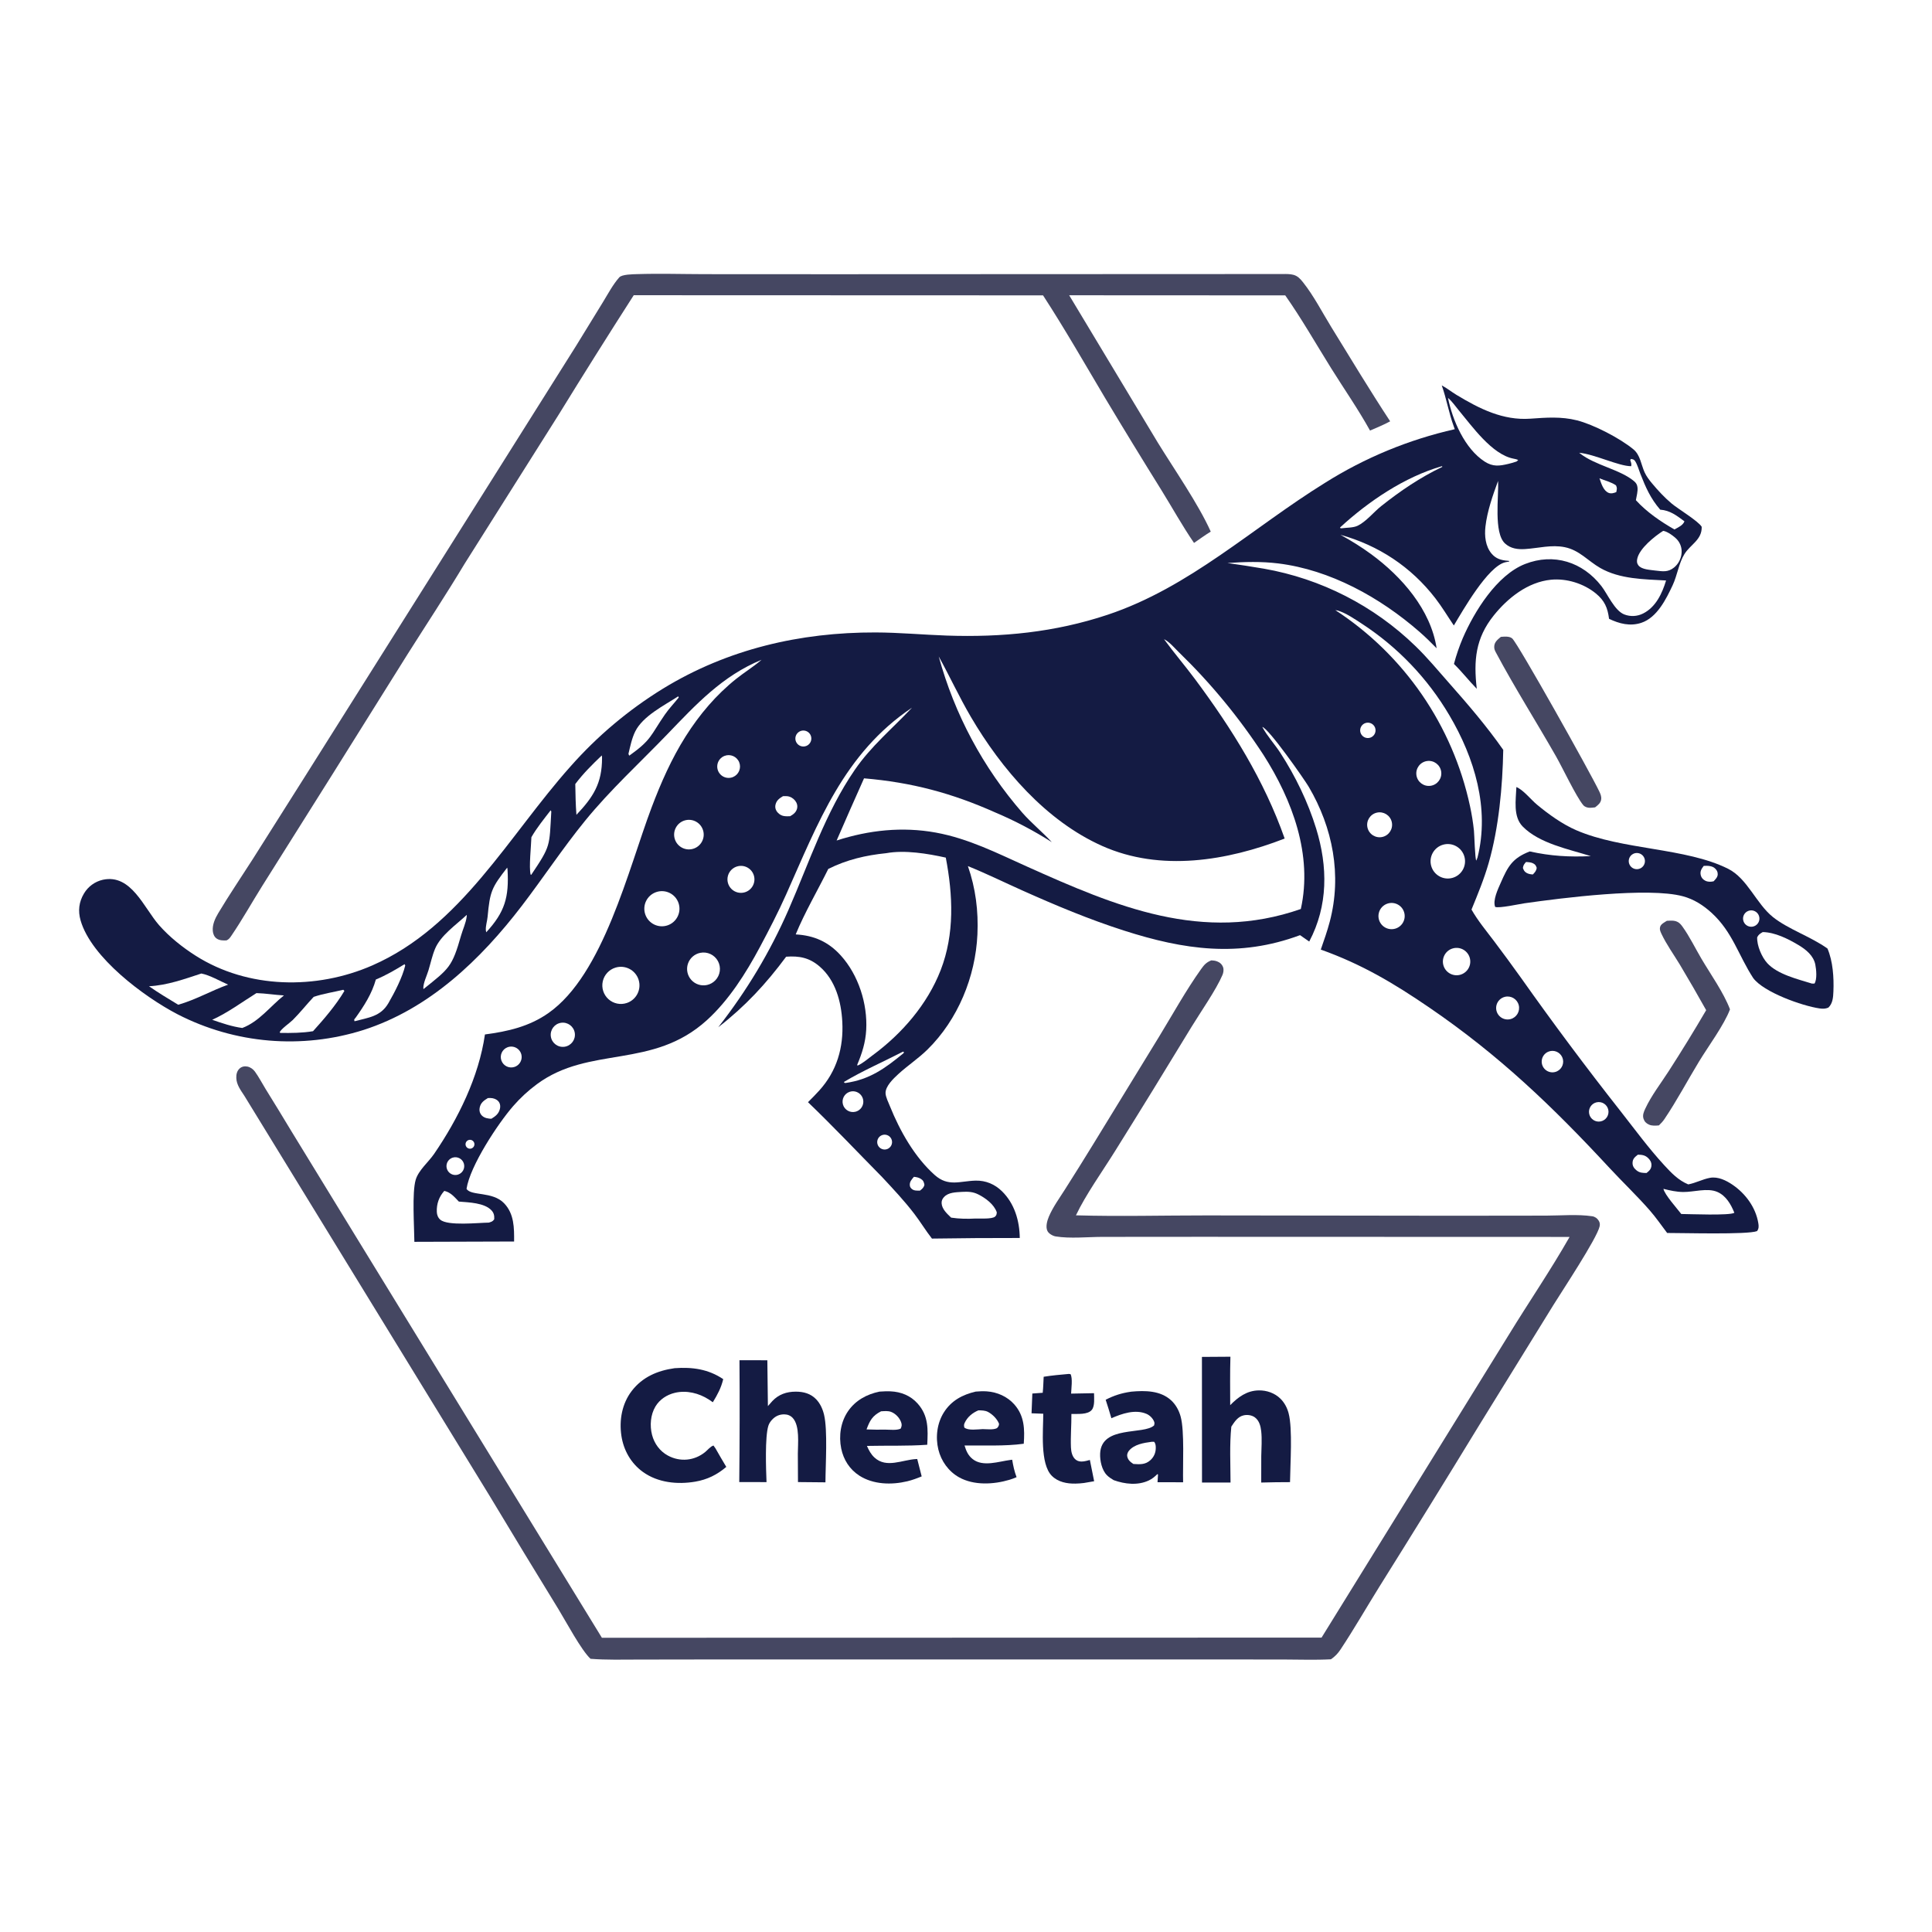 <svg version="1.1" xmlns="http://www.w3.org/2000/svg" style="display: block;" viewBox="0 0 2048 2048" width="1024" height="1024">
<path transform="translate(0,0)" fill="rgb(255,255,255)" d="M 0 0 L 2048 0 L 2048 2048 L 0 2048 L 0 0 z"/>
<path transform="translate(0,0)" fill="rgb(20,27,67)" d="M 1528.31 408.535 C 1533.58 411.284 1538.72 415.442 1543.89 418.563 C 1568.3 433.309 1593.2 445.903 1622.33 443.814 C 1639.06 442.615 1655.01 441.411 1671.46 445.545 C 1689.17 449.992 1717.5 464.682 1731.56 476.381 C 1738.77 482.379 1739.62 492.4 1743.27 500.521 C 1745.26 504.955 1748.25 508.814 1751.34 512.524 C 1757.61 520.043 1764.46 527.41 1771.96 533.723 C 1778.76 539.445 1800.28 552.338 1803.88 558.43 C 1804.23 572.331 1792 577.01 1785.52 587.437 C 1779.66 596.86 1777.96 609.963 1773.11 620.298 C 1766.2 635.035 1756.53 654.691 1739.84 660.215 C 1727.99 664.134 1716.48 661.171 1705.66 655.965 C 1704.18 644.379 1701 636.714 1691.64 629.062 C 1678.77 618.542 1660.6 612.894 1644.05 614.544 C 1619.54 616.989 1598.32 633.818 1583.4 652.45 C 1564.03 676.619 1561.99 700.249 1565.45 730.164 C 1557.12 721.608 1549.82 712.182 1541.25 703.807 C 1543.72 694.474 1546.85 685.329 1550.62 676.441 C 1562.81 648.274 1586.62 609.642 1616.61 597.869 C 1647.07 585.905 1677.72 595.711 1697.55 621.25 C 1704.09 629.676 1711.55 647.443 1721.91 651.374 C 1728.4 653.856 1735.63 653.466 1741.81 650.303 C 1755.25 643.565 1761.98 628.972 1766.12 615.339 C 1742.79 614.018 1717.19 614.016 1696.31 602.068 C 1683.33 594.639 1674.29 583.23 1658.79 580.055 C 1644.64 577.156 1630.84 581.104 1616.77 582.023 C 1608.92 582.536 1601.4 581.601 1595.39 576.1 C 1583.16 564.902 1588.88 526.112 1588.02 509.783 C 1582.39 525.085 1576.47 542.007 1574.63 558.204 C 1573.52 567.969 1574.55 579.069 1581.16 586.874 C 1585.74 592.282 1591.13 593.817 1597.88 594.406 L 1599.45 594.536 L 1599.92 595.278 C 1598.45 595.506 1596.93 595.704 1595.49 596.059 C 1577.02 600.611 1550.72 647.079 1541.13 663.037 C 1534.58 653.422 1528.64 643.369 1521.51 634.159 C 1495.73 600.811 1461.36 578.185 1420.91 566.9 C 1432.13 573.032 1443.24 579.927 1453.54 587.491 C 1485.92 611.257 1516.64 646.256 1522.88 687.171 C 1516.92 681.076 1510.89 675.142 1504.46 669.543 C 1462.9 633.328 1410.15 604.038 1354.93 597.254 C 1337.02 595.054 1319.08 595.559 1301.12 596.828 C 1314.05 598.63 1326.94 600.629 1339.81 602.826 C 1400.37 613.463 1456.35 642.059 1500.46 684.903 C 1513.07 697.078 1524.4 710.822 1536.01 723.961 C 1556.22 746.841 1576 769.853 1593.5 794.893 C 1592.8 833.652 1588.79 877.44 1578.05 914.833 C 1573.22 931.683 1566.5 947.973 1559.86 964.173 C 1566.57 975.981 1575.48 986.677 1583.66 997.49 C 1593.39 1010.4 1602.96 1023.43 1612.36 1036.58 C 1646.26 1084.53 1681.4 1131.61 1717.73 1177.75 C 1732.89 1197.07 1747.47 1217.03 1764.11 1235.12 C 1771.69 1243.36 1779.1 1251.15 1789.6 1255.51 C 1797.64 1254.01 1804.73 1250.01 1812.64 1248.55 C 1821.09 1246.99 1829.79 1251.27 1836.59 1255.9 C 1850.31 1265.26 1861.1 1279.87 1863.87 1296.47 C 1864.4 1299.64 1864.58 1302.3 1862.56 1305.01 C 1852.9 1308.96 1782.33 1306.92 1767.25 1307 C 1761.16 1298.98 1755.47 1290.66 1748.84 1283.07 C 1735.26 1267.54 1720.02 1253.05 1705.97 1237.9 C 1645.49 1172.63 1588.96 1118.49 1515.16 1068.07 C 1477.3 1042.2 1443.58 1022.13 1400.09 1006.6 C 1403.49 996.806 1406.96 987.01 1409.61 976.976 C 1422.59 927.776 1412.86 877.392 1387.24 833.926 C 1382.48 825.862 1345.04 772.356 1338.09 770.576 C 1343.25 780.291 1351.16 788.718 1357.16 797.98 C 1373.14 822.654 1386.52 850.192 1395.18 878.317 C 1407.64 918.786 1407.91 960.07 1387.84 998.069 L 1378.1 991.302 C 1313.41 1015.35 1254.94 1006.81 1191.45 986.444 C 1154.49 974.591 1119.07 959.744 1083.66 943.898 C 1064.44 935.297 1045.54 925.99 1026.01 918.102 C 1034.22 941.591 1037.23 965.692 1036.11 990.503 C 1034.07 1035.45 1015.4 1080.89 983.139 1112.59 C 973.52 1122.05 962.157 1129.49 952.241 1138.59 C 947.085 1143.33 938.536 1151.39 938.72 1158.81 C 938.82 1162.85 941.844 1168.86 943.373 1172.66 C 953.935 1198.89 969.54 1226.56 990.796 1245.53 C 1005.21 1258.4 1017.63 1251.88 1034.31 1251.51 C 1044.98 1251.28 1054.55 1255.34 1062.14 1262.78 C 1075.46 1275.84 1080.78 1294.11 1081 1312.31 C 1049.96 1312.26 1018.93 1312.48 987.903 1312.95 C 981.272 1304.5 975.727 1295.23 969.191 1286.69 C 958.652 1272.92 946.845 1260.36 935.026 1247.69 C 908.936 1221.23 883.312 1194.08 856.499 1168.36 C 860.598 1164.35 864.582 1160.23 868.447 1156 C 887.063 1135.44 894.333 1110.56 892.868 1083.04 C 891.728 1061.62 885.622 1038.98 868.784 1024.48 C 857.92 1015.13 847.152 1013.13 833.351 1014.15 C 812.053 1042.93 789.7 1066.95 761.392 1088.91 C 791.718 1050.02 816.092 1009.54 835.93 964.251 C 857.829 914.26 874.916 861.434 906.096 816.095 C 923.444 790.87 945.286 772.952 965.949 751.019 L 966.73 750.179 C 894.46 798.619 867.146 872.453 833.324 948.193 C 824.858 967.153 815.226 985.769 805.444 1004.08 C 790.758 1031.56 772.598 1060.31 749.338 1081.42 C 691.585 1133.84 625.06 1108.02 569.244 1149.21 C 559.996 1156.03 551.524 1163.84 543.98 1172.51 C 527.644 1191.31 498.234 1235.96 494.543 1260.22 C 499.333 1268.08 522.075 1262.6 534.435 1275.58 C 545.127 1286.81 545.068 1301.6 544.967 1316.05 L 439.25 1316.38 C 439.13 1300.52 436.62 1264.08 440.659 1250.6 C 443.717 1240.39 454.175 1231.93 460.168 1223.18 C 485.708 1185.9 507.596 1141.42 514.054 1096.57 C 538.322 1093.38 561.095 1088.16 581.454 1073.83 C 639.63 1032.9 665.97 921.605 690.675 856.075 C 700.525 829.947 711.88 804.195 726.845 780.555 C 741.481 757.436 759.118 736.54 780.606 719.458 C 789.021 712.769 798.237 707.086 806.427 700.131 L 807.255 699.416 C 765.638 716.493 737.739 746.823 707.359 778.377 C 678.107 808.759 646.898 837.275 620.188 870.074 C 596.538 899.115 575.884 930.518 553.141 960.23 C 509.457 1017.3 455.142 1069.4 385.338 1091.81 C 319.967 1112.52 249.058 1106.52 188.1 1075.11 C 152.717 1056.68 96.785 1015.02 85.456 975.784 C 82.527 965.641 83.625 956.092 89.081 947.037 C 93.465 939.707 100.655 934.489 108.982 932.594 C 139.091 926.027 152.538 962.471 168.67 980.775 C 179.631 993.213 193.471 1004.24 207.44 1013.12 C 262.873 1048.34 335.317 1049.3 394.535 1023.44 C 488.867 982.229 539.133 885.935 604.789 812.418 C 633.227 780.237 666.273 752.444 702.851 729.943 C 771.355 688.045 848.296 670.206 928.003 670.415 C 953.186 670.481 978.3 672.863 1003.46 673.731 C 1062.03 675.752 1118.31 670.273 1174.06 651.694 C 1261.11 622.688 1327.84 559.325 1404.43 511.916 C 1446.75 485.242 1493.33 465.985 1542.13 454.973 L 1541.71 453.865 L 1541.05 452.009 C 1535.83 437.77 1533.41 422.836 1528.31 408.535 z"/>
<path transform="translate(0,0)" fill="rgb(255,255,255)" d="M 1233.89 677.539 C 1239.6 680.305 1245.01 686.912 1249.61 691.357 C 1283.49 724.209 1313.6 760.743 1339.37 800.28 C 1369.95 848.221 1391.65 906.249 1378.93 963.589 C 1274.71 999.912 1182.93 960.948 1088.37 918.462 C 1056.78 904.27 1026.53 888.873 992.064 882.585 C 956.532 876.102 921.07 879.933 886.856 890.979 C 896.417 868.954 906.102 846.984 915.909 825.068 C 966.523 829.361 1009.05 840.708 1055.26 861.344 C 1075.69 869.968 1096.29 880.783 1114.98 892.725 C 1105.02 881.959 1093.6 872.715 1083.83 861.66 C 1042.13 813.798 1011.8 757.128 995.098 695.89 C 1006.8 717.01 1016.85 738.94 1029.08 759.809 C 1061.68 815.39 1108.72 870.144 1168.43 896.769 C 1230.34 924.37 1300.76 912.546 1361.8 888.893 C 1340.09 827.158 1305.77 772.348 1266.86 720.039 C 1256.16 705.651 1244.45 692.037 1233.89 677.539 z"/>
<path transform="translate(0,0)" fill="rgb(255,255,255)" d="M 939.495 904.398 C 959.14 900.828 983.342 904.84 1002.58 909.109 C 1010.17 948.829 1012.04 990.039 997.144 1028.41 C 983.112 1064.56 956.114 1095.74 925.139 1118.55 C 920.079 1122.28 914.712 1127.1 908.955 1129.65 L 908.749 1128.51 C 913.847 1116.52 917.494 1104.88 918.214 1091.78 C 919.736 1064.09 910.035 1033.61 891.33 1012.9 C 878.185 998.354 862.941 991.584 843.481 990.514 C 852.924 967.427 866.856 943.691 878.022 921.096 C 897.742 911.274 917.636 906.618 939.495 904.398 z"/>
<path transform="translate(0,0)" fill="rgb(255,255,255)" d="M 1415.5 646.751 C 1416.21 646.861 1417.23 646.988 1417.96 647.195 C 1426.5 649.62 1436.16 656.293 1443.59 661.145 C 1481.61 685.9 1513.38 719.132 1536.39 758.23 C 1563.05 803.308 1579.32 857.094 1566.2 909.07 L 1564.93 912.251 C 1563.56 910.899 1562.87 884.588 1562.45 880.612 C 1561.53 871.838 1560.13 863.12 1558.26 854.497 C 1539.94 769.127 1488.63 694.456 1415.5 646.751 z"/>
<path transform="translate(0,0)" fill="rgb(255,255,255)" d="M 1763.03 562.732 C 1767.36 563.2 1774.76 568.635 1777.7 571.846 C 1781.2 575.707 1782.96 580.841 1782.56 586.04 C 1782.17 592.096 1779.28 597.72 1774.59 601.565 C 1768.04 606.864 1762.5 605.652 1754.75 604.812 C 1749.47 604.057 1740.26 603.842 1736.77 599.318 C 1735.12 597.187 1735 595.051 1735.51 592.5 C 1737.7 581.433 1753.91 568.528 1763.03 562.732 z"/>
<path transform="translate(0,0)" fill="rgb(255,255,255)" d="M 1763.31 1260.22 C 1770.28 1261.98 1776.99 1263.48 1784.22 1263.57 C 1795.54 1263.71 1809.97 1258.88 1820.57 1263.55 C 1829.7 1267.57 1834.94 1276.75 1838.49 1285.6 C 1833.62 1288.73 1790.92 1286.95 1782.23 1286.89 C 1777.97 1281.29 1764.6 1266.44 1763.31 1260.22 z"/>
<path transform="translate(0,0)" fill="rgb(255,255,255)" d="M 1674.03 479.958 C 1690.47 481.497 1715.89 494.199 1729.12 494.193 C 1729.68 492.077 1729.01 490.508 1728.39 488.492 L 1728.09 487.563 L 1729.03 486.472 C 1731.05 486.968 1732.03 486.931 1733.26 488.764 C 1735.64 492.317 1737.25 498.105 1738.81 502.128 C 1744.44 516.587 1749.68 528.467 1759.88 540.258 C 1770.49 541.066 1777.25 546.525 1785.58 552.62 C 1783.98 556.965 1778.79 559.063 1774.99 561.261 C 1760.41 552.936 1745.41 542.696 1734.11 530.202 C 1734.81 526.148 1736.33 520.692 1735.8 516.638 C 1735.42 513.697 1734.43 511.996 1732.2 510.107 C 1717.5 497.644 1691.12 493.451 1674.84 480.624 C 1674.57 480.407 1674.3 480.18 1674.03 479.958 z"/>
<path transform="translate(0,0)" fill="rgb(255,255,255)" d="M 470.974 1262.39 C 477.818 1263.94 481.691 1268.88 486.403 1273.72 C 496.798 1274.63 513.582 1274.88 521.099 1283.15 C 523.675 1285.98 524.097 1288.81 523.898 1292.51 C 522.056 1295.04 521.114 1295.02 518.225 1296.02 C 506.961 1296.15 474.748 1299.74 466.788 1292.98 C 464.279 1290.85 463.155 1287.83 463.034 1284.61 C 462.715 1276.17 465.378 1268.59 470.974 1262.39 z"/>
<path transform="translate(0,0)" fill="rgb(255,255,255)" d="M 213.455 1031.96 C 222.831 1033.84 232.95 1039.93 241.832 1043.75 C 223.741 1050.24 207.686 1059.7 188.92 1065.07 C 178.471 1058.72 167.962 1052.49 157.951 1045.47 C 177.173 1044.47 195.319 1037.91 213.455 1031.96 z"/>
<path transform="translate(0,0)" fill="rgb(255,255,255)" d="M 1019.9 1263.43 C 1026.21 1263.09 1031.39 1263.28 1037.12 1266.18 C 1044.81 1270.06 1053.78 1276.69 1056.64 1285.13 C 1056.4 1287.2 1056.45 1288.22 1054.76 1289.69 C 1051.57 1292.46 1038.7 1291.57 1034.22 1291.69 C 1025.48 1292.16 1016.91 1292.06 1008.24 1290.74 C 1004.04 1286.68 998.507 1281.8 998.149 1275.53 C 998.001 1272.93 998.864 1270.96 1000.57 1269.06 C 1005.31 1263.76 1013.38 1263.9 1019.9 1263.43 z"/>
<path transform="translate(0,0)" fill="rgb(255,255,255)" d="M 363.935 1049.2 L 365.08 1050.44 C 356.1 1065.52 343.583 1080.13 331.822 1093.12 C 320.265 1095.04 308.861 1095.08 297.19 1094.94 L 296.511 1094.38 C 297.322 1091.14 307.352 1084.24 310.359 1081.23 C 318.136 1073.47 324.968 1064.72 332.526 1056.72 C 342.468 1053.34 353.66 1051.68 363.935 1049.2 z"/>
<path transform="translate(0,0)" fill="rgb(255,255,255)" d="M 271.836 1052.74 C 281.47 1052.99 291.303 1054.66 300.983 1055.19 C 286.517 1066.71 274.653 1082.98 256.823 1089.71 C 245.849 1088.22 235.362 1084.62 224.937 1081.02 C 241.714 1073.39 256.263 1062.46 271.836 1052.74 z"/>
<path transform="translate(0,0)" fill="rgb(255,255,255)" d="M 1534.93 421.806 C 1539.11 425.249 1542.8 430.681 1546.28 434.85 C 1560.39 451.731 1581.44 481.698 1604.19 486.161 C 1606.09 486.534 1607.6 486.8 1609.37 487.653 L 1607.64 489.196 C 1604.8 490.214 1601.96 491.004 1599.03 491.709 C 1589.37 494.029 1582.56 494.936 1573.81 489.299 C 1552.66 475.668 1539.74 445.489 1534.93 421.806 z"/>
<path transform="translate(0,0)" fill="rgb(255,255,255)" d="M 652.517 1025.69 C 662.802 1022.6 673.664 1028.32 676.932 1038.55 C 680.2 1048.78 674.67 1059.74 664.501 1063.19 C 657.761 1065.48 650.312 1063.95 645.018 1059.19 C 639.724 1054.43 637.41 1047.19 638.964 1040.24 C 640.519 1033.3 645.701 1027.73 652.517 1025.69 z"/>
<path transform="translate(0,0)" fill="rgb(255,255,255)" d="M 494.762 969.832 C 494.807 970.828 494.817 970.437 494.661 971.833 C 493.956 978.149 490.612 985.192 488.838 991.414 C 479.173 1025.3 476.276 1026.49 448.952 1048.45 C 448.876 1048.07 448.717 1047.7 448.725 1047.32 C 448.837 1041.51 452.453 1034.3 454.167 1028.67 C 456.463 1021.12 458.139 1013.09 461.161 1005.81 C 467.128 991.445 483.474 980.415 494.762 969.832 z"/>
<path transform="translate(0,0)" fill="rgb(255,255,255)" d="M 428.839 1022.08 L 429.571 1023.44 C 426.541 1036.13 418.314 1052.01 411.723 1063.39 C 403.464 1077.65 390.51 1078.65 375.829 1082.58 C 374.925 1080.32 375.869 1080.38 377.161 1078.56 C 386.078 1066.04 394.244 1053.29 398.421 1038.34 C 409.178 1033.85 418.933 1028.17 428.839 1022.08 z"/>
<path transform="translate(0,0)" fill="rgb(255,255,255)" d="M 695.532 945.679 C 705.299 942.291 715.957 947.505 719.278 957.295 C 722.599 967.085 717.312 977.707 707.499 980.96 C 697.781 984.182 687.285 978.958 683.996 969.262 C 680.708 959.567 685.86 949.035 695.532 945.679 z"/>
<path transform="translate(0,0)" fill="rgb(255,255,255)" d="M 1529.77 895.405 C 1539.53 892.656 1549.66 898.373 1552.35 908.147 C 1555.04 917.92 1549.26 928.015 1539.47 930.643 C 1529.76 933.249 1519.78 927.53 1517.11 917.842 C 1514.45 908.154 1520.1 898.131 1529.77 895.405 z"/>
<path transform="translate(0,0)" fill="rgb(255,255,255)" d="M 742.324 1010.04 C 749.801 1008.54 757.383 1012.08 761.033 1018.78 C 764.683 1025.47 763.552 1033.76 758.241 1039.24 C 755.876 1041.67 752.85 1043.37 749.535 1044.11 C 743.419 1045.47 737.043 1043.44 732.837 1038.8 C 728.632 1034.15 727.246 1027.61 729.209 1021.66 C 731.172 1015.71 736.18 1011.27 742.324 1010.04 z"/>
<path transform="translate(0,0)" fill="rgb(255,255,255)" d="M 1528.38 494.202 L 1528.71 494.277 L 1528.9 494.901 C 1505.53 506.046 1484.27 520.464 1464.04 536.566 C 1456.05 542.929 1448.28 552.872 1439.16 557.299 C 1434.49 559.567 1427.4 559.267 1422.22 560.004 L 1421.07 559.999 L 1420.46 559.201 C 1450.59 531.439 1488.89 505.57 1528.38 494.202 z"/>
<path transform="translate(0,0)" fill="rgb(255,255,255)" d="M 637.926 800.794 C 638.121 801.971 638.183 802.116 638.186 803.5 C 638.242 830.322 628.899 844.91 611.038 863.727 C 610.19 852.855 610.01 842.008 609.825 831.11 C 618.184 819.956 627.873 810.381 637.926 800.794 z"/>
<path transform="translate(0,0)" fill="rgb(255,255,255)" d="M 718.933 738.144 L 719.498 739.359 C 714.631 745.487 709.3 750.967 704.816 757.449 C 689.337 779.825 691.024 783.902 667.103 801.008 C 666.587 800.5 666.47 799.705 666.19 799.038 C 668.086 791.199 669.815 782.427 673.45 775.21 C 681.667 758.896 704.013 747.862 718.933 738.144 z"/>
<path transform="translate(0,0)" fill="rgb(255,255,255)" d="M 583.734 858.954 L 584.398 860.226 C 582.262 897.43 584.102 896.084 563.112 927.374 L 562.478 927.092 C 560.545 919.31 563.042 896.765 563.305 887.466 C 569.078 877.401 576.649 868.128 583.734 858.954 z"/>
<path transform="translate(0,0)" fill="rgb(255,255,255)" d="M 537.649 919.724 C 537.852 920.661 537.95 920.977 538.012 922.051 C 539.672 951.089 535.187 966.808 515.43 988.253 C 515.258 987.45 515.048 986.653 514.996 985.829 C 514.727 981.553 516.458 976.298 516.865 971.912 C 519.376 944.906 521.071 941.002 537.649 919.724 z"/>
<path transform="translate(0,0)" fill="rgb(255,255,255)" d="M 725.934 869.664 C 734.286 867.254 743.005 872.1 745.369 880.466 C 747.732 888.832 742.838 897.524 734.46 899.841 C 726.146 902.141 717.536 897.293 715.191 888.992 C 712.845 880.691 717.645 872.055 725.934 869.664 z"/>
<path transform="translate(0,0)" fill="rgb(255,255,255)" d="M 1539.26 1005.59 C 1544.2 1003.87 1549.68 1004.93 1553.61 1008.38 C 1557.54 1011.82 1559.32 1017.11 1558.27 1022.23 C 1557.21 1027.35 1553.48 1031.51 1548.51 1033.12 C 1540.94 1035.56 1532.82 1031.46 1530.28 1023.92 C 1527.75 1016.39 1531.75 1008.22 1539.26 1005.59 z"/>
<path transform="translate(0,0)" fill="rgb(255,255,255)" d="M 782.09 918.257 C 789.632 916.445 797.244 920.974 799.25 928.467 C 801.255 935.96 796.924 943.686 789.486 945.884 C 784.5 947.357 779.108 946.01 775.401 942.365 C 771.695 938.72 770.258 933.351 771.648 928.341 C 773.038 923.332 777.036 919.471 782.09 918.257 z"/>
<path transform="translate(0,0)" fill="rgb(255,255,255)" d="M 1471.23 957.712 C 1478.55 955.582 1486.22 959.735 1488.43 967.026 C 1490.65 974.318 1486.58 982.033 1479.31 984.33 C 1474.54 985.84 1469.32 984.666 1465.65 981.258 C 1461.99 977.85 1460.43 972.733 1461.59 967.861 C 1462.74 962.988 1466.42 959.112 1471.23 957.712 z"/>
<path transform="translate(0,0)" fill="rgb(255,255,255)" d="M 1512.67 806.729 C 1519.93 805.667 1526.66 810.69 1527.72 817.942 C 1528.77 825.195 1523.74 831.928 1516.49 832.974 C 1509.24 834.019 1502.52 828.999 1501.47 821.756 C 1500.42 814.514 1505.43 807.788 1512.67 806.729 z"/>
<path transform="translate(0,0)" fill="rgb(255,255,255)" d="M 1459.48 861.441 C 1466.57 859.797 1473.66 864.204 1475.33 871.295 C 1476.99 878.386 1472.6 885.487 1465.52 887.173 C 1458.4 888.866 1451.27 884.457 1449.59 877.337 C 1447.92 870.216 1452.35 863.092 1459.48 861.441 z"/>
<path transform="translate(0,0)" fill="rgb(255,255,255)" d="M 594.744 1084.2 C 601.742 1083.17 608.252 1088 609.3 1095 C 610.348 1101.99 605.538 1108.51 598.546 1109.58 C 591.527 1110.65 584.973 1105.82 583.922 1098.8 C 582.87 1091.78 587.72 1085.23 594.744 1084.2 z"/>
<path transform="translate(0,0)" fill="rgb(255,255,255)" d="M 1595.28 1056.68 C 1601.77 1055.11 1608.31 1059.07 1609.94 1065.54 C 1611.57 1072.01 1607.68 1078.59 1601.23 1080.29 C 1596.99 1081.4 1592.48 1080.15 1589.43 1077.02 C 1586.37 1073.89 1585.23 1069.35 1586.44 1065.14 C 1587.65 1060.94 1591.03 1057.7 1595.28 1056.68 z"/>
<path transform="translate(0,0)" fill="rgb(255,255,255)" d="M 767.987 801.293 C 774.152 798.892 781.101 801.897 783.574 808.032 C 786.047 814.168 783.125 821.152 777.019 823.697 C 773.005 825.371 768.401 824.757 764.965 822.09 C 761.529 819.423 759.792 815.115 760.418 810.811 C 761.044 806.507 763.935 802.872 767.987 801.293 z"/>
<path transform="translate(0,0)" fill="rgb(255,255,255)" d="M 1641.06 1114.93 C 1646.77 1112.42 1653.42 1114.97 1656.01 1120.64 C 1658.59 1126.31 1656.13 1133 1650.49 1135.65 C 1646.78 1137.4 1642.42 1137.01 1639.07 1134.64 C 1635.72 1132.27 1633.9 1128.29 1634.32 1124.21 C 1634.73 1120.12 1637.31 1116.58 1641.06 1114.93 z"/>
<path transform="translate(0,0)" fill="rgb(255,255,255)" d="M 829.983 843.981 C 831.491 843.936 833.028 843.852 834.535 844.005 C 837.782 844.335 840.89 846.184 842.896 848.733 C 844.788 851.137 845.69 854.161 844.897 857.198 C 843.851 861.203 840.944 863.299 837.547 865.238 C 835.229 865.289 832.713 865.427 830.44 864.923 C 827.347 864.238 824.546 862.094 822.966 859.363 C 821.742 857.248 821.526 854.926 822.157 852.596 C 823.334 848.244 826.314 846.212 829.983 843.981 z"/>
<path transform="translate(0,0)" fill="rgb(255,255,255)" d="M 537.844 1110.2 C 541.557 1108.73 545.773 1109.37 548.878 1111.88 C 551.982 1114.4 553.492 1118.38 552.83 1122.32 C 552.167 1126.26 549.434 1129.53 545.678 1130.89 C 539.993 1132.95 533.712 1130.06 531.572 1124.4 C 529.432 1118.75 532.224 1112.43 537.844 1110.2 z"/>
<path transform="translate(0,0)" fill="rgb(255,255,255)" d="M 957.158 1114.82 L 958.227 1115.19 L 957.856 1116.36 C 938.181 1132.51 921.984 1144.39 896.177 1148.03 L 895.093 1147.79 L 894.624 1146.91 C 914.196 1135.15 936.724 1125.39 957.158 1114.82 z"/>
<path transform="translate(0,0)" fill="rgb(255,255,255)" d="M 900.619 1157.39 C 904.423 1156.1 908.628 1156.98 911.589 1159.7 C 914.551 1162.41 915.798 1166.52 914.844 1170.42 C 913.89 1174.33 910.886 1177.4 907.006 1178.44 C 901.27 1179.98 895.346 1176.69 893.621 1171.01 C 891.897 1165.32 894.994 1159.3 900.619 1157.39 z"/>
<path transform="translate(0,0)" fill="rgb(255,255,255)" d="M 517.201 1163.98 C 518.834 1163.92 520.436 1163.85 522.053 1164.14 C 524.966 1164.68 527.895 1166.21 529.335 1168.93 C 530.393 1170.92 530.451 1173.33 529.924 1175.48 C 528.658 1180.64 525.309 1183.23 520.97 1185.87 C 519.742 1185.87 519.846 1185.9 518.416 1185.75 C 514.789 1185.36 511.341 1184.02 509.408 1180.72 C 508.206 1178.67 508.027 1176.31 508.516 1174.02 C 509.618 1168.88 512.943 1166.59 517.201 1163.98 z"/>
<path transform="translate(0,0)" fill="rgb(255,255,255)" d="M 1692.48 1168.49 C 1698.1 1167.24 1703.66 1170.8 1704.86 1176.43 C 1706.06 1182.05 1702.44 1187.58 1696.8 1188.73 C 1691.24 1189.87 1685.8 1186.3 1684.61 1180.75 C 1683.43 1175.19 1686.94 1169.72 1692.48 1168.49 z"/>
<path transform="translate(0,0)" fill="rgb(255,255,255)" d="M 1736.2 1224.01 C 1740.43 1224.09 1743.62 1224.4 1746.87 1227.38 C 1749.12 1229.44 1750.7 1232.03 1750.61 1235.19 C 1750.49 1239.18 1748.27 1241.16 1745.4 1243.42 C 1741.07 1243.38 1737.94 1243.28 1734.52 1240.42 C 1732.03 1238.33 1730.45 1235.94 1730.57 1232.55 C 1730.72 1228.27 1733.14 1226.44 1736.2 1224.01 z"/>
<path transform="translate(0,0)" fill="rgb(255,255,255)" d="M 480.145 1227.07 C 485.077 1225.68 490.216 1228.49 491.706 1233.4 C 493.196 1238.3 490.489 1243.49 485.616 1245.08 C 482.377 1246.14 478.82 1245.36 476.317 1243.05 C 473.814 1240.73 472.755 1237.25 473.549 1233.94 C 474.344 1230.62 476.866 1228 480.145 1227.07 z"/>
<path transform="translate(0,0)" fill="rgb(255,255,255)" d="M 847.616 775.388 C 850.366 773.929 853.694 774.096 856.284 775.823 C 858.874 777.55 860.308 780.559 860.017 783.658 C 859.727 786.757 857.76 789.447 854.894 790.663 C 850.72 792.435 845.892 790.604 843.941 786.511 C 841.991 782.417 843.611 777.514 847.616 775.388 z"/>
<path transform="translate(0,0)" fill="rgb(255,255,255)" d="M 1447.27 766.523 C 1451.36 765.072 1455.87 767.087 1457.53 771.104 C 1459.18 775.12 1457.39 779.728 1453.46 781.58 C 1450.74 782.862 1447.53 782.541 1445.12 780.744 C 1442.71 778.946 1441.48 775.965 1441.93 772.989 C 1442.38 770.014 1444.43 767.528 1447.27 766.523 z"/>
<path transform="translate(0,0)" fill="rgb(255,255,255)" d="M 934.129 1203.68 C 937.95 1201.7 942.655 1203.15 944.69 1206.94 C 946.725 1210.74 945.336 1215.46 941.571 1217.55 C 939.089 1218.93 936.058 1218.86 933.639 1217.37 C 931.22 1215.89 929.786 1213.22 929.888 1210.38 C 929.989 1207.55 931.61 1204.99 934.129 1203.68 z"/>
<path transform="translate(0,0)" fill="rgb(255,255,255)" d="M 968.792 1247.46 C 971.512 1247.78 973.674 1248.14 976.045 1249.59 C 978.735 1251.25 979.352 1252.94 979.933 1255.92 C 979.166 1259.08 977.632 1260.16 975.232 1262.1 C 972.354 1262.13 969.033 1262.38 966.658 1260.42 C 965.495 1259.47 964.667 1258.31 964.474 1256.82 C 963.953 1252.81 966.41 1250.3 968.792 1247.46 z"/>
<path transform="translate(0,0)" fill="rgb(255,255,255)" d="M 1695.52 507.039 C 1701.26 509.467 1708 510.952 1713.03 514.513 C 1714.46 517.52 1713.9 518.442 1713.33 521.643 C 1710.82 522.671 1707.96 523.542 1705.3 522.492 C 1699.57 520.234 1697.32 512.27 1695.52 507.039 z"/>
<path transform="translate(0,0)" fill="rgb(255,255,255)" d="M 495.178 1209.34 C 497.171 1207.67 500.136 1207.94 501.808 1209.92 C 503.479 1211.91 503.226 1214.88 501.242 1216.55 C 499.251 1218.24 496.273 1217.98 494.595 1215.99 C 492.918 1213.99 493.179 1211.01 495.178 1209.34 z"/>
<path transform="translate(0,0)" fill="rgb(69,71,98)" d="M 1284.06 1018.02 C 1286.22 1018.08 1288.2 1018.36 1290.23 1019.12 C 1293.15 1020.21 1295.5 1022.36 1296.53 1025.34 C 1297.4 1027.85 1296.9 1031.07 1295.9 1033.44 C 1289.29 1049.05 1272.32 1073.33 1262.95 1088.71 C 1236.26 1132.69 1209.3 1176.5 1182.05 1220.13 C 1168.9 1241.28 1150.81 1266.56 1140.55 1288.3 C 1186.51 1289.63 1232.82 1288.37 1278.82 1288.39 L 1539.78 1288.73 L 1638.82 1288.61 C 1654.59 1288.58 1672.29 1286.98 1687.79 1289.28 C 1690.73 1289.72 1693.24 1291.47 1694.78 1294.1 C 1695.93 1296.04 1696.14 1297.84 1695.66 1300.02 C 1692.88 1312.71 1655.54 1369.03 1646.68 1383.36 L 1568.42 1510.11 C 1533.33 1567.62 1497.91 1624.93 1462.15 1682.03 C 1448.43 1704.04 1435.47 1726.71 1421.15 1748.32 C 1418.19 1752.78 1415.31 1755.83 1410.88 1758.92 C 1394.07 1759.82 1376.94 1759.16 1360.09 1759.14 L 1267.79 1759.09 L 983.979 1759.1 L 750.83 1759.1 L 677.037 1759.21 C 660.042 1759.24 642.946 1759.73 625.993 1758.4 C 616.329 1749.57 599.822 1718.65 592.05 1705.93 C 567.499 1665.97 543.152 1625.9 519.01 1585.69 L 258.939 1161.46 C 255.157 1155.67 250.802 1150 250.493 1142.83 C 250.331 1139.07 251.131 1135.21 254.054 1132.6 C 256.301 1130.58 259.371 1129.99 262.271 1130.6 C 265.443 1131.27 268.324 1133.32 270.215 1135.91 C 274.355 1141.6 277.784 1148.29 281.497 1154.29 C 290.706 1169.14 299.814 1184.04 308.82 1199.01 L 378.753 1313.28 L 638.033 1736.1 L 1400.9 1735.94 L 1599.52 1414.74 C 1620.74 1380.1 1643.73 1346.51 1663.83 1311.19 L 1271.08 1311.07 L 1168.21 1311.15 C 1152.61 1311.2 1134.34 1313.15 1119 1310.65 C 1116.05 1310.17 1111.79 1307.78 1110.37 1304.99 C 1108.12 1300.57 1110.07 1293.87 1111.85 1289.66 C 1116.17 1279.46 1123.26 1269.8 1129.16 1260.45 C 1139.35 1244.44 1149.41 1228.34 1159.32 1212.16 L 1228.89 1098.56 C 1243.32 1074.87 1257.15 1049.81 1273.23 1027.26 C 1276.49 1022.69 1278.79 1020.1 1284.06 1018.02 z"/>
<path transform="translate(0,0)" fill="rgb(69,71,98)" d="M 1359.87 290.489 C 1363.53 290.412 1367.4 290.399 1370.97 291.296 C 1375.62 292.465 1378.48 295.728 1381.34 299.338 C 1392.72 313.694 1401.61 331.082 1411.22 346.711 C 1431.77 380.117 1452.12 413.827 1473.63 446.619 C 1466.73 450.348 1459.48 453.328 1452.28 456.415 C 1439.8 433.856 1424.61 412.051 1410.95 390.152 C 1394.92 364.448 1379.83 337.892 1362.41 313.109 L 1133.38 313 L 1227.18 468.953 C 1244.28 496.804 1270.48 534.481 1283.44 563.542 C 1277.38 567.22 1271.57 571.518 1265.71 575.523 C 1253.27 557.38 1242.61 538.084 1231.04 519.391 C 1210.77 486.868 1190.79 454.168 1171.1 421.295 C 1149.62 385.116 1128.58 348.38 1105.67 313.093 L 671.787 312.943 C 644.911 354.825 618.431 396.96 592.351 439.342 L 492.542 597.54 C 473.051 630.008 452.112 661.75 431.866 693.754 L 352.54 820.576 L 278.197 938.781 C 267.151 956.361 256.853 974.898 245.19 992.01 C 243.698 994.199 242.664 995.673 240.181 996.843 C 236.674 997.075 232.747 997.005 229.716 994.935 C 227.088 993.14 225.866 990.006 225.585 986.953 C 224.964 980.185 228.012 973.586 231.397 967.92 C 242.926 948.622 255.685 929.864 267.797 910.914 L 323.848 822.231 L 514.507 519.445 L 610.651 366.66 L 639.034 320.445 C 644.36 311.781 649.705 301.598 656.448 294.019 C 659.319 290.792 670.924 290.729 675.265 290.588 C 698.999 289.82 722.959 290.576 746.723 290.62 L 882.17 290.691 L 1359.87 290.489 z"/>
<path transform="translate(0,0)" fill="rgb(20,27,67)" d="M 1607.42 834.298 C 1614.61 837.141 1622.91 847.671 1629.1 852.822 C 1641.43 863.081 1656.19 873.712 1670.98 880.101 C 1719.84 901.208 1786.81 898.394 1831.88 920.949 C 1852.27 931.152 1861.71 957.93 1879.27 972.023 C 1895.4 984.963 1919.39 992.766 1937.21 1005.5 C 1942.99 1019.08 1944.09 1036.34 1943.49 1050.94 C 1943.24 1057.04 1942.85 1063.73 1938.12 1068.12 C 1934.85 1069.46 1932.32 1069.48 1928.82 1068.97 C 1910.17 1066.26 1869.63 1051.77 1858.52 1036.85 C 1842.85 1012.83 1836.66 988.096 1814.49 967.769 C 1805.56 959.591 1795.58 953.2 1783.82 950.053 C 1747.13 940.237 1655.53 951.877 1615.97 957.531 C 1610.45 958.32 1589.17 963.01 1584.93 961.366 C 1582.16 954.373 1587.93 942.467 1590.79 935.918 C 1598.48 918.321 1603.17 909.739 1621.57 902.553 C 1643.91 907.503 1663.59 908.6 1686.34 907.527 C 1662.99 900.175 1631.69 894.126 1614.09 876.096 C 1603.73 865.486 1606.93 847.871 1607.42 834.298 z"/>
<path transform="translate(0,0)" fill="rgb(255,255,255)" d="M 1868.58 988.043 C 1881.62 988.243 1895.54 995.272 1906.55 1001.85 C 1914.4 1006.55 1922.43 1013 1924.31 1022.5 C 1925.35 1027.74 1926.36 1038.23 1923.41 1042.65 L 1920.68 1042.62 C 1905.74 1037.95 1884.25 1032.92 1873.34 1020.95 C 1867.54 1014.58 1862.31 1002.37 1862.68 993.572 C 1864.11 990.61 1865.88 989.659 1868.58 988.043 z"/>
<path transform="translate(0,0)" fill="rgb(255,255,255)" d="M 1806.01 917.876 C 1809.86 917.634 1815.04 917.689 1818.03 920.598 C 1819.96 922.469 1820.91 924.134 1820.85 926.896 C 1820.78 929.893 1818.39 932.18 1816.49 934.224 C 1813.5 934.891 1810.48 934.989 1807.69 933.592 C 1805.27 932.374 1803.55 930.525 1802.89 927.828 C 1801.86 923.64 1803.66 921.032 1806.01 917.876 z"/>
<path transform="translate(0,0)" fill="rgb(255,255,255)" d="M 1853.47 965.531 C 1857.96 963.932 1862.9 966.253 1864.54 970.731 C 1866.18 975.21 1863.9 980.171 1859.43 981.846 C 1854.91 983.541 1849.88 981.228 1848.22 976.696 C 1846.57 972.164 1848.92 967.15 1853.47 965.531 z"/>
<path transform="translate(0,0)" fill="rgb(255,255,255)" d="M 1731.08 905.212 C 1733.84 903.746 1737.18 903.896 1739.8 905.605 C 1742.42 907.313 1743.9 910.31 1743.67 913.428 C 1743.44 916.545 1741.53 919.291 1738.69 920.595 C 1734.47 922.533 1729.47 920.763 1727.41 916.6 C 1725.35 912.437 1726.98 907.391 1731.08 905.212 z"/>
<path transform="translate(0,0)" fill="rgb(255,255,255)" d="M 1617.59 913.772 C 1619.77 913.851 1623.07 914.084 1625.05 915.125 C 1627.66 916.493 1627.96 917.317 1628.97 919.88 C 1628.57 923.22 1627.09 924.612 1624.91 926.959 C 1622.79 926.853 1620.34 926.483 1618.45 925.434 C 1615.94 924.038 1615.28 922.612 1614.33 920.025 C 1614.91 916.823 1615.58 916.211 1617.59 913.772 z"/>
<path transform="translate(0,0)" fill="rgb(20,27,67)" d="M 1274.1 1438.38 L 1304.3 1438.18 C 1303.77 1455.27 1304.05 1472.42 1304.06 1489.51 C 1312.5 1480.96 1321.67 1474.12 1334.27 1473.88 C 1342.72 1473.71 1351.22 1476.67 1357.29 1482.63 C 1361.61 1486.88 1364.44 1492.28 1365.98 1498.11 C 1370.35 1514.69 1367.68 1552.07 1367.48 1571.13 C 1357.3 1571.13 1347.12 1571.28 1336.95 1571.56 L 1336.99 1543.5 C 1337.15 1534.83 1337.89 1525.59 1336.92 1516.98 C 1336.33 1511.67 1334.81 1505.95 1330.33 1502.56 C 1327.12 1500.13 1322.52 1499.48 1318.64 1500.25 C 1312.14 1501.55 1308.64 1507.15 1305.25 1512.29 C 1303.27 1531.75 1304.38 1551.99 1304.42 1571.56 C 1294.34 1571.47 1284.26 1571.46 1274.17 1571.53 L 1274.1 1438.38 z"/>
<path transform="translate(0,0)" fill="rgb(20,27,67)" d="M 783.875 1441.89 L 813.417 1441.94 L 814.007 1490.53 C 815.527 1488.71 817.094 1486.93 818.707 1485.2 C 825.452 1478.06 833.832 1475.23 843.498 1475.21 C 851.747 1475.19 859.327 1477.21 865.179 1483.31 C 869.487 1487.8 872.133 1493.74 873.55 1499.75 C 877.467 1516.34 875.081 1552.56 875.009 1571.33 L 845.887 1571.06 L 845.747 1540.75 C 845.796 1530.17 847.947 1511.55 840.428 1503.2 C 838.096 1500.62 834.967 1499.33 831.504 1499.28 C 826.27 1499.2 822.017 1501.12 818.45 1504.92 C 816.75 1506.73 815.228 1509 814.487 1511.39 C 810.766 1523.39 812.009 1557.49 812.545 1571.1 L 783.644 1571.05 C 784.101 1528 784.178 1484.94 783.875 1441.89 z"/>
<path transform="translate(0,0)" fill="rgb(20,27,67)" d="M 715.085 1450.34 C 733.847 1448.98 750.757 1451.27 766.646 1461.94 C 764.407 1471.29 760.608 1478.31 755.626 1486.44 C 754.247 1485.41 752.828 1484.43 751.371 1483.52 C 740.815 1476.76 727.734 1473.5 715.358 1476.45 C 706.922 1478.47 699.279 1483.43 694.783 1490.94 C 689.538 1499.71 688.665 1511.25 691.194 1521.03 C 693.592 1530.31 699.541 1538.4 708.022 1542.98 C 721.018 1549.99 736.121 1548.47 747.475 1539.25 C 750.103 1537.12 753.146 1533.21 756.323 1532.33 L 758.472 1535.37 C 762.106 1541.99 766.085 1548.46 769.897 1554.97 C 760.118 1563.31 749.741 1568.43 737.026 1570.61 C 718.123 1573.84 697.287 1571.74 681.413 1560.24 C 668.81 1551.1 661.019 1537.3 658.714 1522.03 C 656.219 1505.49 659.309 1487.99 669.621 1474.52 C 680.997 1459.66 697.016 1452.89 715.085 1450.34 z"/>
<path transform="translate(0,0)" fill="rgb(20,27,67)" d="M 1198.62 1475.31 C 1198.89 1475.28 1199.15 1475.22 1199.41 1475.2 C 1213.79 1473.9 1229.99 1473.98 1241.31 1484.29 C 1246.41 1488.93 1249.74 1495.08 1251.55 1501.69 C 1255.77 1517.11 1253.66 1553.58 1254.15 1571.27 L 1227.02 1571.21 L 1227.54 1562.96 L 1226.86 1562.63 C 1224.05 1565.36 1221.28 1567.71 1217.71 1569.38 C 1206 1574.85 1192.34 1573.24 1180.6 1569.04 C 1178.01 1567.52 1175.64 1566 1173.49 1563.88 C 1168.01 1558.48 1165.86 1548.33 1166.19 1540.78 C 1167.51 1510.69 1212.51 1521.29 1223.41 1510.97 C 1223.74 1509.19 1224.08 1508.7 1223.39 1506.93 C 1222.02 1503.41 1218.69 1500.16 1215.22 1498.71 C 1203.24 1493.68 1189.32 1498.48 1178.11 1503.39 C 1176.3 1496.8 1174.1 1490.29 1172.05 1483.78 C 1180.9 1479.26 1188.8 1476.74 1198.62 1475.31 z"/>
<path transform="translate(0,0)" fill="rgb(255,255,255)" d="M 1220.71 1528.38 L 1223.4 1528.33 C 1225.13 1530.4 1225.23 1532.93 1225.15 1535.54 C 1224.99 1540.37 1223.02 1544.65 1219.42 1547.88 C 1213.96 1552.79 1208.24 1552.27 1201.45 1551.87 C 1198.21 1549.77 1195.44 1547.48 1194.85 1543.41 C 1194.58 1541.62 1195.55 1539.28 1196.69 1537.89 C 1202.31 1531.05 1212.49 1529.49 1220.71 1528.38 z"/>
<path transform="translate(0,0)" fill="rgb(20,27,67)" d="M 932.268 1475.17 C 936.19 1474.92 940.109 1474.7 944.04 1474.88 C 955.156 1475.38 965.229 1479.41 972.712 1487.79 C 984.44 1500.93 983.71 1515.25 982.922 1531.5 C 961.675 1533.01 940.271 1532.23 918.978 1532.73 C 921.032 1537.41 923.269 1541.67 927.101 1545.16 C 939.761 1556.69 956.543 1547.4 971.072 1546.67 C 971.483 1546.65 971.895 1546.64 972.306 1546.62 L 977.021 1565.04 C 972.008 1567.1 967.049 1568.95 961.772 1570.22 C 945.092 1574.22 925.715 1573.74 910.917 1564.23 C 900.683 1557.64 894.138 1547.35 891.722 1535.49 C 888.985 1522.05 891.118 1507.43 898.913 1496.01 C 906.798 1484.45 918.828 1477.96 932.268 1475.17 z"/>
<path transform="translate(0,0)" fill="rgb(255,255,255)" d="M 933.941 1496.05 C 937.384 1495.86 941.228 1495.4 944.525 1496.63 C 949.242 1498.4 953.396 1502.75 955.163 1507.43 C 956.196 1510.17 955.966 1511.86 954.72 1514.43 C 950.432 1516.41 943.482 1515.48 938.75 1515.47 C 931.998 1515.61 925.305 1515.5 918.557 1515.25 C 922.013 1505.91 924.735 1500.76 933.941 1496.05 z"/>
<path transform="translate(0,0)" fill="rgb(20,27,67)" d="M 1034.32 1475.14 C 1038.11 1474.8 1042.22 1474.64 1046.03 1474.9 C 1057.12 1475.66 1067.85 1480.41 1075.26 1488.8 C 1086 1500.98 1086.3 1515.18 1085.23 1530.42 C 1064.84 1533.21 1043.04 1532 1022.45 1532.31 C 1024.21 1538.06 1026.21 1542.81 1031.04 1546.67 C 1041.99 1555.4 1058.96 1549.1 1071.28 1547.57 L 1072.96 1547.37 C 1074.04 1553.91 1075.27 1559.64 1077.61 1565.86 C 1075.15 1566.93 1072.71 1567.85 1070.14 1568.62 C 1053.33 1573.66 1032.37 1574.82 1016.61 1565.99 C 1005.51 1559.78 997.645 1548.78 994.674 1536.48 C 991.503 1523.35 993.307 1508.62 1000.59 1497.12 C 1008.5 1484.63 1020.34 1478.39 1034.32 1475.14 z"/>
<path transform="translate(0,0)" fill="rgb(255,255,255)" d="M 1037.17 1495.01 C 1040.52 1495.08 1044.23 1495.07 1047.28 1496.67 C 1052.08 1499.2 1057.17 1504.23 1059.05 1509.36 C 1058.75 1511.74 1058.44 1512.01 1056.89 1513.87 C 1053 1515.9 1046.15 1514.95 1041.75 1514.92 C 1036.36 1515.09 1026.28 1516.73 1022.21 1513.23 C 1021.84 1511.17 1021.65 1510.33 1022.58 1508.33 C 1025.49 1502.02 1030.93 1497.61 1037.17 1495.01 z"/>
<path transform="translate(0,0)" fill="rgb(69,71,98)" d="M 1766.98 976.091 C 1770.7 975.942 1774.54 975.473 1778 977.134 C 1780.44 978.307 1781.92 980.08 1783.48 982.244 C 1791.01 992.693 1796.95 1005.02 1803.51 1016.16 C 1813.32 1032.84 1827.11 1052.09 1833.86 1069.94 C 1827.82 1086.21 1810.7 1109.39 1801.19 1125.02 C 1788.9 1145.22 1777.59 1166.7 1764.38 1186.25 C 1762.69 1188.75 1760.7 1190.91 1758.51 1192.97 C 1755.04 1193.26 1751.34 1193.6 1748.07 1192.17 C 1745.15 1190.89 1743.22 1189 1742.2 1185.92 C 1740.94 1182.12 1742.5 1178.56 1744.09 1175.16 C 1750.45 1161.46 1760.58 1148.36 1768.79 1135.63 C 1782.53 1114.32 1795.81 1092.71 1808.61 1070.83 C 1799.55 1054.59 1790.24 1038.49 1780.7 1022.53 C 1774.23 1011.85 1766.42 1001 1761.14 989.755 C 1759.91 987.116 1758.96 984.944 1759.99 982.023 C 1760.92 979.405 1764.73 977.504 1766.98 976.091 z"/>
<path transform="translate(0,0)" fill="rgb(69,71,98)" d="M 1590.99 675.099 C 1594.72 674.833 1600.03 674.2 1603.03 676.802 C 1609.06 682.038 1686.27 819.852 1695.27 838.896 C 1696.52 841.545 1697.69 844.142 1697.35 847.172 C 1696.89 851.287 1693.85 853.492 1690.84 855.833 C 1689.07 856.047 1687.27 856.277 1685.49 856.299 C 1682.84 856.331 1679.95 855.472 1678.22 853.374 C 1670.66 844.196 1656.48 814.12 1649.48 801.826 C 1628.54 765.082 1605.65 729.022 1585.77 691.75 C 1584.44 689.266 1583.74 687.717 1583.98 684.805 C 1584.35 680.374 1587.83 677.704 1590.99 675.099 z"/>
<path transform="translate(0,0)" fill="rgb(20,27,67)" d="M 1132.98 1456.42 L 1134.82 1456.66 C 1137.21 1461.01 1135.6 1472.09 1135.42 1477.29 L 1159.72 1476.83 C 1159.76 1481.86 1160.67 1490.24 1157.47 1494.37 C 1153.19 1499.91 1142.02 1498.67 1135.73 1498.85 C 1135.84 1510.64 1134.74 1522.66 1135.25 1534.41 C 1135.45 1539.06 1136.64 1544.7 1140.69 1547.6 C 1145.01 1550.68 1150.7 1548.83 1155.31 1547.62 L 1159.84 1570.17 L 1148.98 1572.04 C 1146.03 1572.41 1143.08 1572.62 1140.11 1572.68 C 1131.08 1572.87 1121.58 1571.07 1114.98 1564.43 C 1102.27 1551.64 1105.91 1516.22 1105.9 1498.61 L 1093.48 1498.15 L 1094.32 1477.19 L 1105.33 1476.4 C 1105.92 1470.79 1106.03 1465.06 1106.33 1459.42 C 1115.18 1458.01 1124.05 1457.21 1132.98 1456.42 z"/>
</svg>